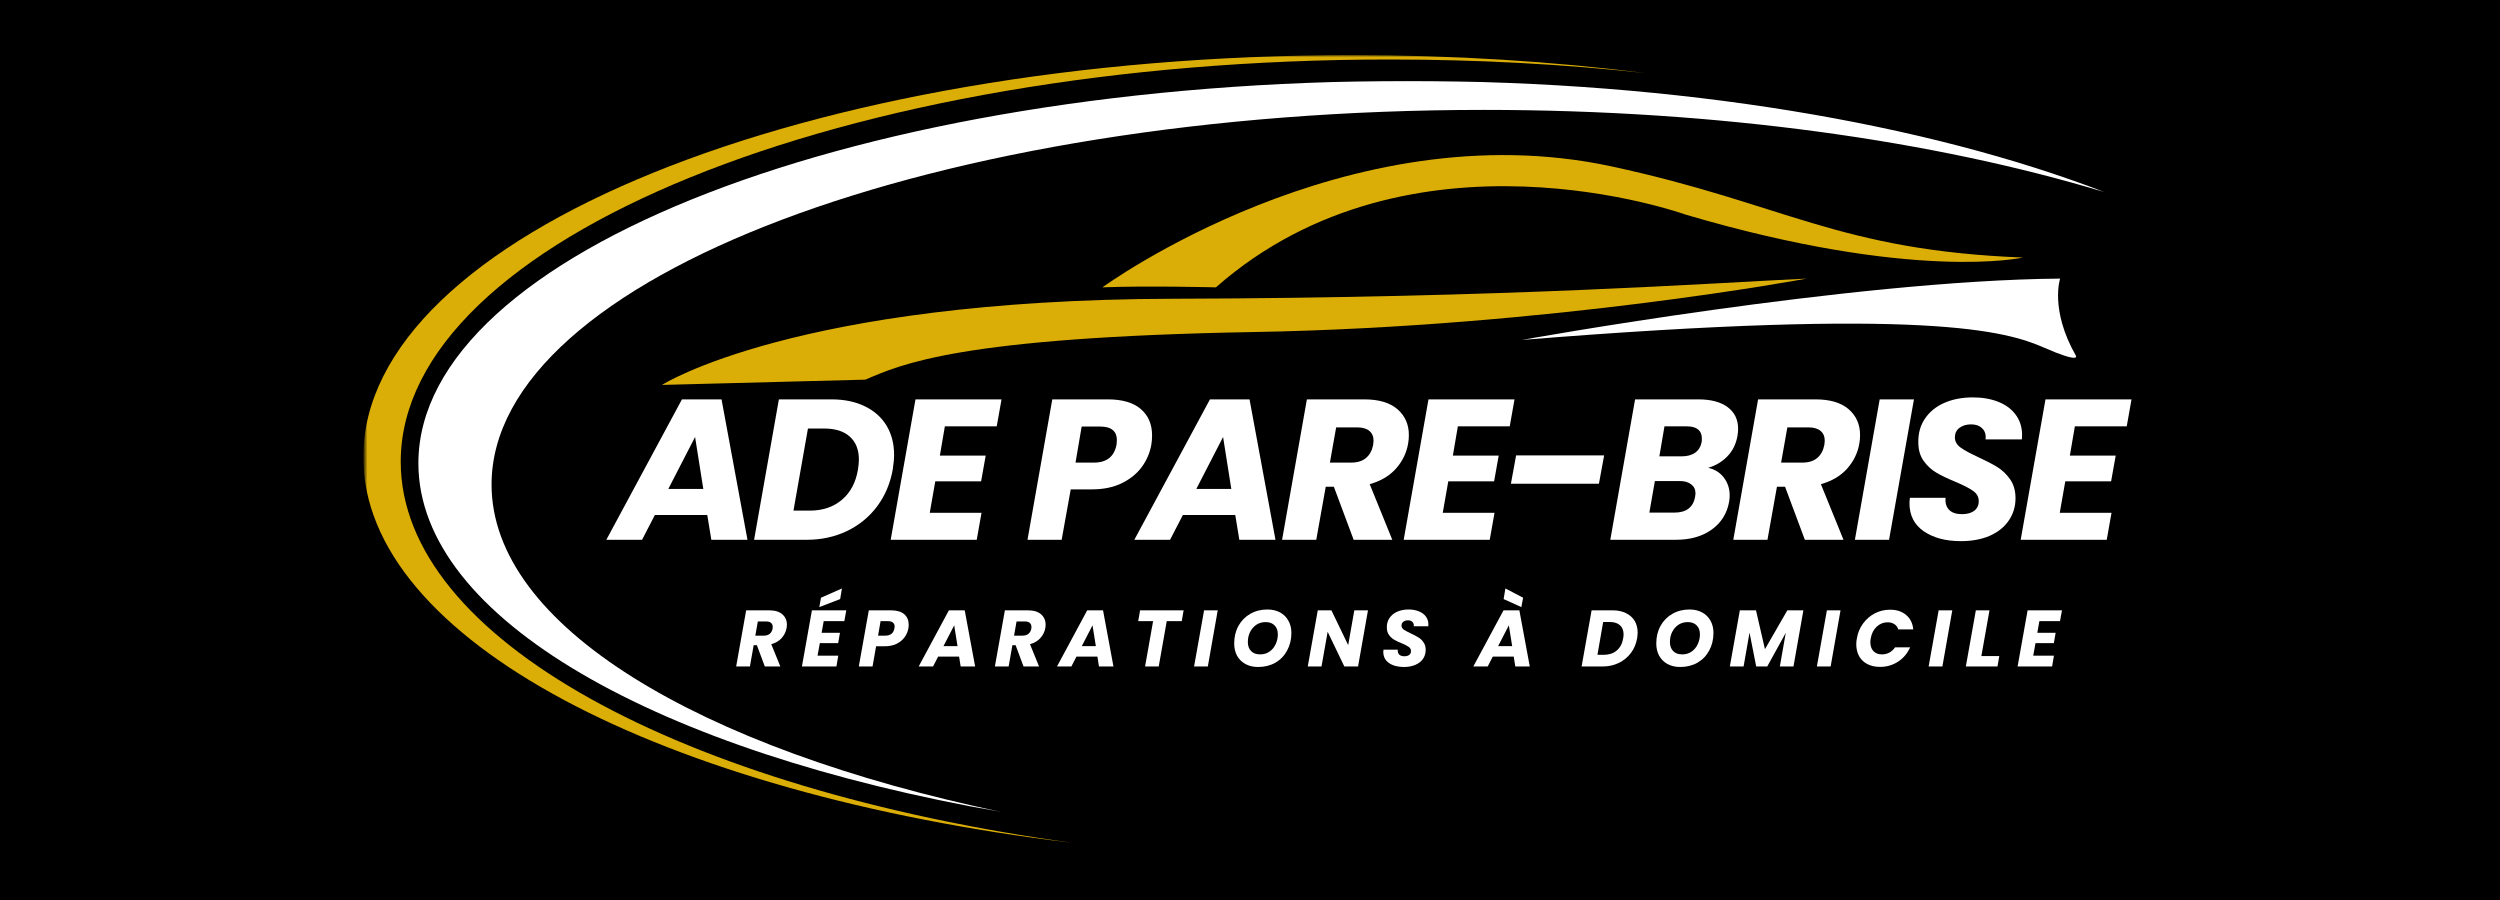 <svg width="500" height="180" viewBox="0 0 500 180" fill="none" xmlns="http://www.w3.org/2000/svg">
<rect x="0" y="0" width="500" height="180" fill="#808080" stroke="none"/>
<g clip-path="url(#clip0_21_5)">
<rect width="500" height="180" fill="white"/>
<path d="M550 -18H-50V198H550V-18Z" fill="white"/>
<path d="M550 -18H-50V198H550V-18Z" fill="black"/>
<path d="M412.026 55.719C412.026 55.719 409.922 61.911 415.177 71.141C415.177 71.141 416.229 72.781 408.75 69.505C401.276 66.234 385.38 61.443 304.406 67.984C304.406 67.99 370.193 56.068 412.026 55.719Z" fill="white"/>
<path d="M361.312 55.719C361.312 55.719 309.958 65.359 250.802 66.406C191.646 67.458 180.198 72.891 173.068 75.932L132.401 76.984C132.401 76.984 158.943 59.948 234.588 59.75C301.838 59.573 342.385 56.594 361.312 55.719Z" fill="#DBAD07"/>
<path d="M404.609 51.51C404.609 51.51 382.875 56.417 337.125 42.922C337.125 42.922 282.266 23.115 243.182 57.469C243.182 57.469 229.245 57.12 220.484 57.469C220.484 57.469 269.266 21.839 322.318 33.281C356.99 40.76 367.495 50.047 404.609 51.51Z" fill="#DBAD07"/>
<mask id="mask0_21_5" style="mask-type:luminance" maskUnits="userSpaceOnUse" x="73" y="11" width="257" height="158">
<path d="M73 11H329.672V169H73V11Z" fill="white"/>
</mask>
<g mask="url(#mask0_21_5)">
<path d="M270.448 11.021C290.875 11.021 310.573 12.281 329.109 14.62C312.792 12.844 295.635 11.901 277.943 11.901C168.703 11.901 80.146 47.917 80.146 92.349C80.146 127.76 136.396 157.828 214.531 168.578C132.521 158.771 72.656 127.943 72.656 91.427C72.651 47.021 161.208 11.021 270.448 11.021Z" fill="#DBAD07"/>
</g>
<mask id="mask1_21_5" style="mask-type:luminance" maskUnits="userSpaceOnUse" x="83" y="15" width="338" height="148">
<path d="M83.005 15.812H420.656V162.479H83.005V15.812Z" fill="white"/>
</mask>
<g mask="url(#mask1_21_5)">
<path d="M281.474 16.193C335.927 16.193 385.234 24.698 421.005 38.458C387 28.146 343.807 21.979 296.792 21.979C187.177 21.979 98.312 55.526 98.312 96.906C98.312 125.083 139.505 149.625 200.396 162.422C131.589 150.448 83.677 123.719 83.677 92.656C83.677 50.427 172.24 16.193 281.474 16.193Z" fill="white"/>
</g>
<path d="M141.453 102.999H130.974L128.411 107.958H121.266L136.391 79.874H144.307L149.495 107.958H142.266L141.453 102.999ZM140.661 97.791L139.016 87.395L133.661 97.791H140.661Z" fill="white"/>
<path d="M166.298 79.874C168.881 79.874 171.11 80.343 172.985 81.27C174.871 82.187 176.319 83.478 177.319 85.145C178.319 86.812 178.819 88.765 178.819 90.999C178.819 91.781 178.725 92.749 178.548 93.916C178.058 96.666 177.027 99.114 175.444 101.249C173.86 103.374 171.845 105.03 169.402 106.208C166.954 107.374 164.267 107.958 161.34 107.958H150.819L155.777 79.874H166.298ZM161.944 102.124C164.527 102.124 166.673 101.405 168.381 99.957C170.09 98.515 171.157 96.499 171.59 93.916C171.715 93.114 171.777 92.447 171.777 91.916C171.777 89.947 171.173 88.416 169.965 87.332C168.767 86.249 167.069 85.707 164.86 85.707H161.59L158.694 102.124H161.944Z" fill="white"/>
<path d="M188.972 85.27L187.972 91.124H197.139L196.222 96.27H187.055L185.951 102.562H196.305L195.347 107.958H178.139L183.097 79.874H200.305L199.347 85.27H188.972Z" fill="white"/>
<path d="M230.27 88.916C229.988 90.541 229.358 92.031 228.374 93.374C227.384 94.723 226.046 95.812 224.353 96.645C222.655 97.468 220.665 97.874 218.374 97.874H214.145L212.332 107.958H205.499L210.457 79.874H221.54C224.467 79.874 226.676 80.52 228.165 81.812C229.665 83.103 230.415 84.864 230.415 87.082C230.415 87.749 230.363 88.364 230.27 88.916ZM218.79 92.52C221.342 92.52 222.853 91.322 223.311 88.916C223.353 88.489 223.374 88.181 223.374 87.999C223.374 87.14 223.103 86.478 222.561 86.02C222.02 85.551 221.186 85.312 220.061 85.312H216.332L215.103 92.52H218.79Z" fill="white"/>
<path d="M247.053 102.999H236.574L234.011 107.958H226.865L241.99 79.874H249.907L255.095 107.958H247.865L247.053 102.999ZM246.261 97.791L244.615 87.395L239.261 97.791H246.261Z" fill="white"/>
<path d="M272.856 79.874C275.773 79.874 277.986 80.536 279.502 81.853C281.012 83.176 281.773 84.89 281.773 86.999C281.773 87.614 281.721 88.181 281.627 88.707C281.304 90.582 280.492 92.26 279.19 93.728C277.882 95.187 276.132 96.223 273.94 96.832L278.46 107.958H270.731L266.773 97.353H265.148L263.252 107.958H256.419L261.377 79.874H272.856ZM274.627 88.999C274.679 88.572 274.71 88.291 274.71 88.166C274.71 87.306 274.429 86.645 273.877 86.187C273.335 85.718 272.528 85.478 271.46 85.478H267.231L265.981 92.52H270.231C271.481 92.52 272.466 92.218 273.19 91.603C273.924 90.994 274.403 90.124 274.627 88.999Z" fill="white"/>
<path d="M291.572 85.27L290.572 91.124H299.739L298.822 96.27H289.655L288.551 102.562H298.905L297.947 107.958H280.739L285.697 79.874H302.905L301.947 85.27H291.572Z" fill="white"/>
<path d="M320.827 91.082L319.785 96.749H302.181L303.223 91.082H320.827Z" fill="white"/>
<path d="M347.496 87.166C347.204 88.822 346.522 90.197 345.454 91.291C344.397 92.374 343.121 93.135 341.621 93.562C342.954 93.853 344.001 94.51 344.767 95.52C345.543 96.536 345.934 97.723 345.934 99.082C345.934 99.499 345.897 99.911 345.829 100.312C345.423 102.661 344.272 104.52 342.371 105.895C340.48 107.27 338.069 107.958 335.142 107.958H322.059L327.017 79.874H339.663C342.189 79.874 344.147 80.395 345.538 81.437C346.923 82.478 347.621 83.916 347.621 85.749C347.621 86.207 347.579 86.681 347.496 87.166ZM336.309 91.27C337.444 91.27 338.361 91.02 339.059 90.52C339.751 90.01 340.184 89.27 340.35 88.312C340.361 88.161 340.371 87.952 340.371 87.687C340.371 86.911 340.121 86.312 339.621 85.895C339.121 85.478 338.371 85.27 337.371 85.27H332.892L331.871 91.27H336.309ZM339.017 99.395C339.069 99.077 339.1 98.843 339.1 98.687C339.1 97.911 338.814 97.306 338.246 96.874C337.689 96.431 336.918 96.207 335.934 96.207H330.975L329.871 102.52H334.892C336.069 102.52 337.007 102.26 337.704 101.728C338.397 101.187 338.835 100.411 339.017 99.395Z" fill="white"/>
<path d="M363.096 79.874C366.013 79.874 368.226 80.536 369.742 81.853C371.252 83.176 372.013 84.89 372.013 86.999C372.013 87.614 371.961 88.181 371.867 88.707C371.544 90.582 370.731 92.26 369.429 93.728C368.122 95.187 366.372 96.223 364.179 96.832L368.7 107.958H360.971L357.013 97.353H355.388L353.492 107.958H346.659L351.617 79.874H363.096ZM364.867 88.999C364.919 88.572 364.95 88.291 364.95 88.166C364.95 87.306 364.669 86.645 364.117 86.187C363.575 85.718 362.768 85.478 361.7 85.478H357.471L356.221 92.52H360.471C361.721 92.52 362.705 92.218 363.429 91.603C364.164 90.994 364.643 90.124 364.867 88.999Z" fill="white"/>
<path d="M382.791 79.874L377.812 107.958H370.979L375.937 79.874H382.791Z" fill="white"/>
<path d="M392.185 108.228C389.144 108.228 386.664 107.572 384.748 106.249C382.841 104.931 381.894 103.062 381.894 100.645C381.894 100.395 381.92 100.036 381.977 99.562H389.102C389.019 100.577 389.253 101.374 389.81 101.957C390.378 102.541 391.232 102.832 392.373 102.832C393.414 102.832 394.232 102.614 394.831 102.166C395.44 101.707 395.748 101.062 395.748 100.228C395.748 99.385 395.362 98.697 394.602 98.166C393.836 97.624 392.654 97.02 391.06 96.353C389.519 95.718 388.258 95.114 387.289 94.541C386.315 93.973 385.466 93.197 384.748 92.207C384.024 91.207 383.664 89.968 383.664 88.478C383.633 86.635 384.086 85.036 385.019 83.687C385.946 82.327 387.237 81.286 388.894 80.562C390.545 79.843 392.44 79.478 394.581 79.478C396.498 79.478 398.196 79.78 399.685 80.374C401.185 80.973 402.341 81.843 403.164 82.978C403.998 84.119 404.414 85.457 404.414 86.999C404.414 87.405 404.399 87.697 404.373 87.874H397.102C397.128 87.765 397.144 87.603 397.144 87.395C397.144 86.645 396.878 86.041 396.352 85.582C395.836 85.114 395.128 84.874 394.227 84.874C393.269 84.874 392.482 85.114 391.873 85.582C391.274 86.041 390.977 86.676 390.977 87.478C390.977 88.286 391.352 88.957 392.102 89.499C392.852 90.041 394.008 90.676 395.581 91.395C397.149 92.119 398.435 92.786 399.435 93.395C400.435 94.01 401.295 94.827 402.019 95.853C402.737 96.885 403.102 98.145 403.102 99.645C403.102 101.301 402.654 102.78 401.769 104.082C400.894 105.39 399.628 106.411 397.977 107.145C396.321 107.869 394.394 108.228 392.185 108.228Z" fill="white"/>
<path d="M414.972 85.27L413.972 91.124H423.139L422.222 96.27H413.055L411.951 102.562H422.305L421.347 107.958H404.139L409.097 79.874H426.305L425.347 85.27H414.972Z" fill="white"/>
<path d="M153.816 122.065C154.983 122.065 155.863 122.33 156.462 122.856C157.071 123.387 157.378 124.075 157.378 124.919C157.378 125.158 157.358 125.387 157.316 125.606C157.191 126.346 156.863 127.012 156.337 127.606C155.821 128.19 155.128 128.601 154.253 128.835L156.066 133.294H152.962L151.378 129.044H150.733L149.983 133.294H147.233L149.233 122.065H153.816ZM154.524 125.71C154.535 125.544 154.545 125.434 154.545 125.377C154.545 125.033 154.431 124.768 154.212 124.585C154.003 124.393 153.681 124.294 153.253 124.294H151.566L151.066 127.127H152.753C153.264 127.127 153.67 127.002 153.962 126.752C154.253 126.502 154.441 126.158 154.524 125.71Z" fill="white"/>
<path d="M164.739 124.231L164.322 126.565H167.989L167.635 128.627H163.968L163.51 131.127H167.656L167.281 133.294H160.385L162.385 122.065H169.26L168.864 124.231H164.739ZM168.031 119.815L163.864 121.419L164.197 119.544L168.385 117.69L168.031 119.815Z" fill="white"/>
<path d="M181.677 125.669C181.563 126.325 181.308 126.919 180.907 127.46C180.516 128.002 179.979 128.44 179.302 128.773C178.636 129.096 177.844 129.252 176.927 129.252H175.219L174.511 133.294H171.761L173.761 122.065H178.177C179.354 122.065 180.245 122.325 180.844 122.835C181.438 123.351 181.74 124.054 181.74 124.94C181.74 125.205 181.719 125.45 181.677 125.669ZM177.073 127.127C178.099 127.127 178.703 126.643 178.886 125.669C178.912 125.502 178.927 125.387 178.927 125.315C178.927 124.971 178.813 124.705 178.594 124.523C178.37 124.33 178.037 124.231 177.594 124.231H176.115L175.615 127.127H177.073Z" fill="white"/>
<path d="M191.819 131.315H187.631L186.611 133.294H183.736L189.777 122.065H192.944L195.027 133.294H192.131L191.819 131.315ZM191.506 129.231L190.84 125.065L188.694 129.231H191.506Z" fill="white"/>
<path d="M205.56 122.065C206.727 122.065 207.607 122.33 208.206 122.856C208.815 123.387 209.123 124.075 209.123 124.919C209.123 125.158 209.102 125.387 209.06 125.606C208.935 126.346 208.607 127.012 208.081 127.606C207.565 128.19 206.873 128.601 205.998 128.835L207.81 133.294H204.706L203.123 129.044H202.477L201.727 133.294H198.977L200.977 122.065H205.56ZM206.268 125.71C206.279 125.544 206.289 125.434 206.289 125.377C206.289 125.033 206.175 124.768 205.956 124.585C205.748 124.393 205.425 124.294 204.998 124.294H203.31L202.81 127.127H204.498C205.008 127.127 205.414 127.002 205.706 126.752C205.998 126.502 206.185 126.158 206.268 125.71Z" fill="white"/>
<path d="M219.483 131.315H215.295L214.275 133.294H211.4L217.441 122.065H220.608L222.691 133.294H219.795L219.483 131.315ZM219.17 129.231L218.504 125.065L216.358 129.231H219.17Z" fill="white"/>
<path d="M236.724 122.065L236.349 124.231H233.349L231.745 133.294H229.016L230.62 124.231H227.641L228.016 122.065H236.724Z" fill="white"/>
<path d="M243.546 122.065L241.567 133.294H238.817L240.817 122.065H243.546Z" fill="white"/>
<path d="M251.611 133.398C250.663 133.398 249.83 133.205 249.111 132.815C248.387 132.429 247.825 131.877 247.423 131.169C247.033 130.45 246.84 129.622 246.84 128.69C246.84 127.372 247.121 126.2 247.694 125.169C248.262 124.143 249.048 123.346 250.048 122.773C251.059 122.19 252.205 121.898 253.486 121.898C254.444 121.898 255.283 122.096 256.007 122.481C256.726 122.872 257.283 123.419 257.673 124.127C258.075 124.835 258.278 125.648 258.278 126.565C258.278 127.887 257.991 129.065 257.423 130.106C256.866 131.148 256.08 131.96 255.069 132.544C254.054 133.117 252.903 133.398 251.611 133.398ZM252.028 130.877C252.736 130.877 253.351 130.7 253.882 130.335C254.408 129.976 254.819 129.492 255.111 128.877C255.413 128.252 255.569 127.585 255.569 126.877C255.569 126.117 255.351 125.518 254.923 125.085C254.491 124.643 253.892 124.419 253.132 124.419C252.423 124.419 251.798 124.601 251.257 124.96C250.726 125.325 250.309 125.809 250.007 126.419C249.715 127.018 249.569 127.679 249.569 128.398C249.569 129.164 249.783 129.768 250.215 130.21C250.642 130.658 251.246 130.877 252.028 130.877Z" fill="white"/>
<path d="M271.615 133.294H268.865L265.532 126.356L264.303 133.294H261.553L263.553 122.065H266.282L269.636 129.023L270.865 122.065H273.595L271.615 133.294Z" fill="white"/>
<path d="M280.784 133.398C279.56 133.398 278.565 133.137 277.805 132.606C277.039 132.08 276.659 131.33 276.659 130.356C276.659 130.273 276.669 130.137 276.701 129.94H279.555C279.513 130.346 279.602 130.664 279.826 130.898C280.06 131.137 280.409 131.252 280.867 131.252C281.284 131.252 281.607 131.164 281.847 130.981C282.081 130.804 282.201 130.544 282.201 130.21C282.201 129.867 282.044 129.585 281.742 129.377C281.435 129.158 280.961 128.914 280.326 128.648C279.711 128.398 279.211 128.164 278.826 127.94C278.435 127.705 278.097 127.393 277.805 127.002C277.513 126.601 277.367 126.101 277.367 125.502C277.352 124.768 277.534 124.127 277.909 123.585C278.284 123.044 278.794 122.627 279.451 122.335C280.117 122.044 280.878 121.898 281.742 121.898C282.503 121.898 283.185 122.023 283.784 122.273C284.378 122.512 284.847 122.856 285.18 123.315C285.513 123.762 285.68 124.294 285.68 124.919C285.68 125.075 285.669 125.184 285.659 125.252H282.742C282.753 125.21 282.763 125.148 282.763 125.065C282.763 124.773 282.659 124.539 282.451 124.356C282.242 124.164 281.956 124.065 281.597 124.065C281.206 124.065 280.893 124.164 280.659 124.356C280.419 124.539 280.305 124.789 280.305 125.106C280.305 125.429 280.451 125.7 280.742 125.919C281.044 126.127 281.513 126.377 282.138 126.669C282.763 126.96 283.274 127.231 283.68 127.481C284.081 127.721 284.419 128.044 284.701 128.46C284.992 128.867 285.138 129.367 285.138 129.96C285.138 130.627 284.961 131.226 284.617 131.752C284.268 132.268 283.763 132.669 283.097 132.96C282.43 133.252 281.659 133.398 280.784 133.398Z" fill="white"/>
<path d="M302.747 131.315H298.56L297.539 133.294H294.664L300.705 122.065H303.872L305.955 133.294H303.06L302.747 131.315ZM302.435 129.231L301.768 125.065L299.622 129.231H302.435ZM304.622 119.544L304.268 121.419L300.726 119.815L301.08 117.69L304.622 119.544Z" fill="white"/>
<path d="M322.529 122.065C323.555 122.065 324.446 122.252 325.196 122.627C325.946 122.992 326.519 123.502 326.925 124.169C327.326 124.835 327.529 125.617 327.529 126.502C327.529 126.825 327.493 127.21 327.425 127.669C327.227 128.783 326.811 129.762 326.175 130.606C325.534 131.455 324.727 132.117 323.758 132.585C322.784 133.059 321.706 133.294 320.529 133.294H316.321L318.321 122.065H322.529ZM320.779 130.96C321.805 130.96 322.659 130.679 323.342 130.106C324.034 129.523 324.467 128.71 324.633 127.669C324.686 127.351 324.717 127.085 324.717 126.877C324.717 126.085 324.472 125.476 323.988 125.044C323.514 124.617 322.831 124.398 321.946 124.398H320.633L319.488 130.96H320.779Z" fill="white"/>
<path d="M336.027 133.398C335.079 133.398 334.246 133.205 333.527 132.815C332.803 132.429 332.241 131.877 331.84 131.169C331.449 130.45 331.256 129.622 331.256 128.69C331.256 127.372 331.538 126.2 332.111 125.169C332.678 124.143 333.465 123.346 334.465 122.773C335.475 122.19 336.621 121.898 337.902 121.898C338.861 121.898 339.699 122.096 340.423 122.481C341.142 122.872 341.699 123.419 342.09 124.127C342.491 124.835 342.694 125.648 342.694 126.565C342.694 127.887 342.407 129.065 341.84 130.106C341.282 131.148 340.496 131.96 339.486 132.544C338.47 133.117 337.319 133.398 336.027 133.398ZM336.444 130.877C337.152 130.877 337.767 130.7 338.298 130.335C338.824 129.976 339.236 129.492 339.527 128.877C339.829 128.252 339.986 127.585 339.986 126.877C339.986 126.117 339.767 125.518 339.34 125.085C338.907 124.643 338.308 124.419 337.548 124.419C336.84 124.419 336.215 124.601 335.673 124.96C335.142 125.325 334.725 125.809 334.423 126.419C334.131 127.018 333.986 127.679 333.986 128.398C333.986 129.164 334.199 129.768 334.631 130.21C335.058 130.658 335.663 130.877 336.444 130.877Z" fill="white"/>
<path d="M360.677 122.065L358.698 133.294H355.969L357.156 126.565L353.448 133.294H351.24L349.906 126.523L348.719 133.294H345.969L347.969 122.065H351.198L352.99 129.835L357.469 122.065H360.677Z" fill="white"/>
<path d="M368.106 122.065L366.127 133.294H363.377L365.377 122.065H368.106Z" fill="white"/>
<path d="M371.38 127.669C371.557 126.559 371.968 125.575 372.609 124.71C373.244 123.835 374.031 123.158 374.963 122.669C375.906 122.184 376.921 121.94 378.005 121.94C379.338 121.94 380.411 122.294 381.234 123.002C382.067 123.7 382.536 124.658 382.65 125.877H379.65C379.51 125.419 379.255 125.075 378.88 124.835C378.515 124.585 378.067 124.46 377.525 124.46C376.692 124.46 375.963 124.752 375.338 125.335C374.713 125.919 374.317 126.7 374.15 127.669C374.093 127.96 374.067 128.221 374.067 128.44C374.067 129.19 374.275 129.789 374.692 130.231C375.109 130.664 375.676 130.877 376.4 130.877C376.926 130.877 377.411 130.762 377.859 130.523C378.317 130.273 378.702 129.919 379.025 129.46H382.025C381.494 130.669 380.692 131.627 379.609 132.335C378.536 133.033 377.338 133.377 376.005 133.377C375.031 133.377 374.182 133.19 373.463 132.815C372.755 132.44 372.202 131.914 371.817 131.231C371.442 130.554 371.255 129.752 371.255 128.835C371.255 128.434 371.296 128.044 371.38 127.669Z" fill="white"/>
<path d="M390.458 122.065L388.479 133.294H385.729L387.729 122.065H390.458Z" fill="white"/>
<path d="M396.273 131.21H399.857L399.502 133.294H393.169L395.169 122.065H397.898L396.273 131.21Z" fill="white"/>
<path d="M407.875 124.231L407.459 126.565H411.125L410.771 128.627H407.104L406.646 131.127H410.792L410.417 133.294H403.521L405.521 122.065H412.396L412 124.231H407.875Z" fill="white"/>
</g>
<defs>
<clipPath id="clip0_21_5">
<rect width="500" height="180" fill="white"/>
</clipPath>
</defs>
</svg>

